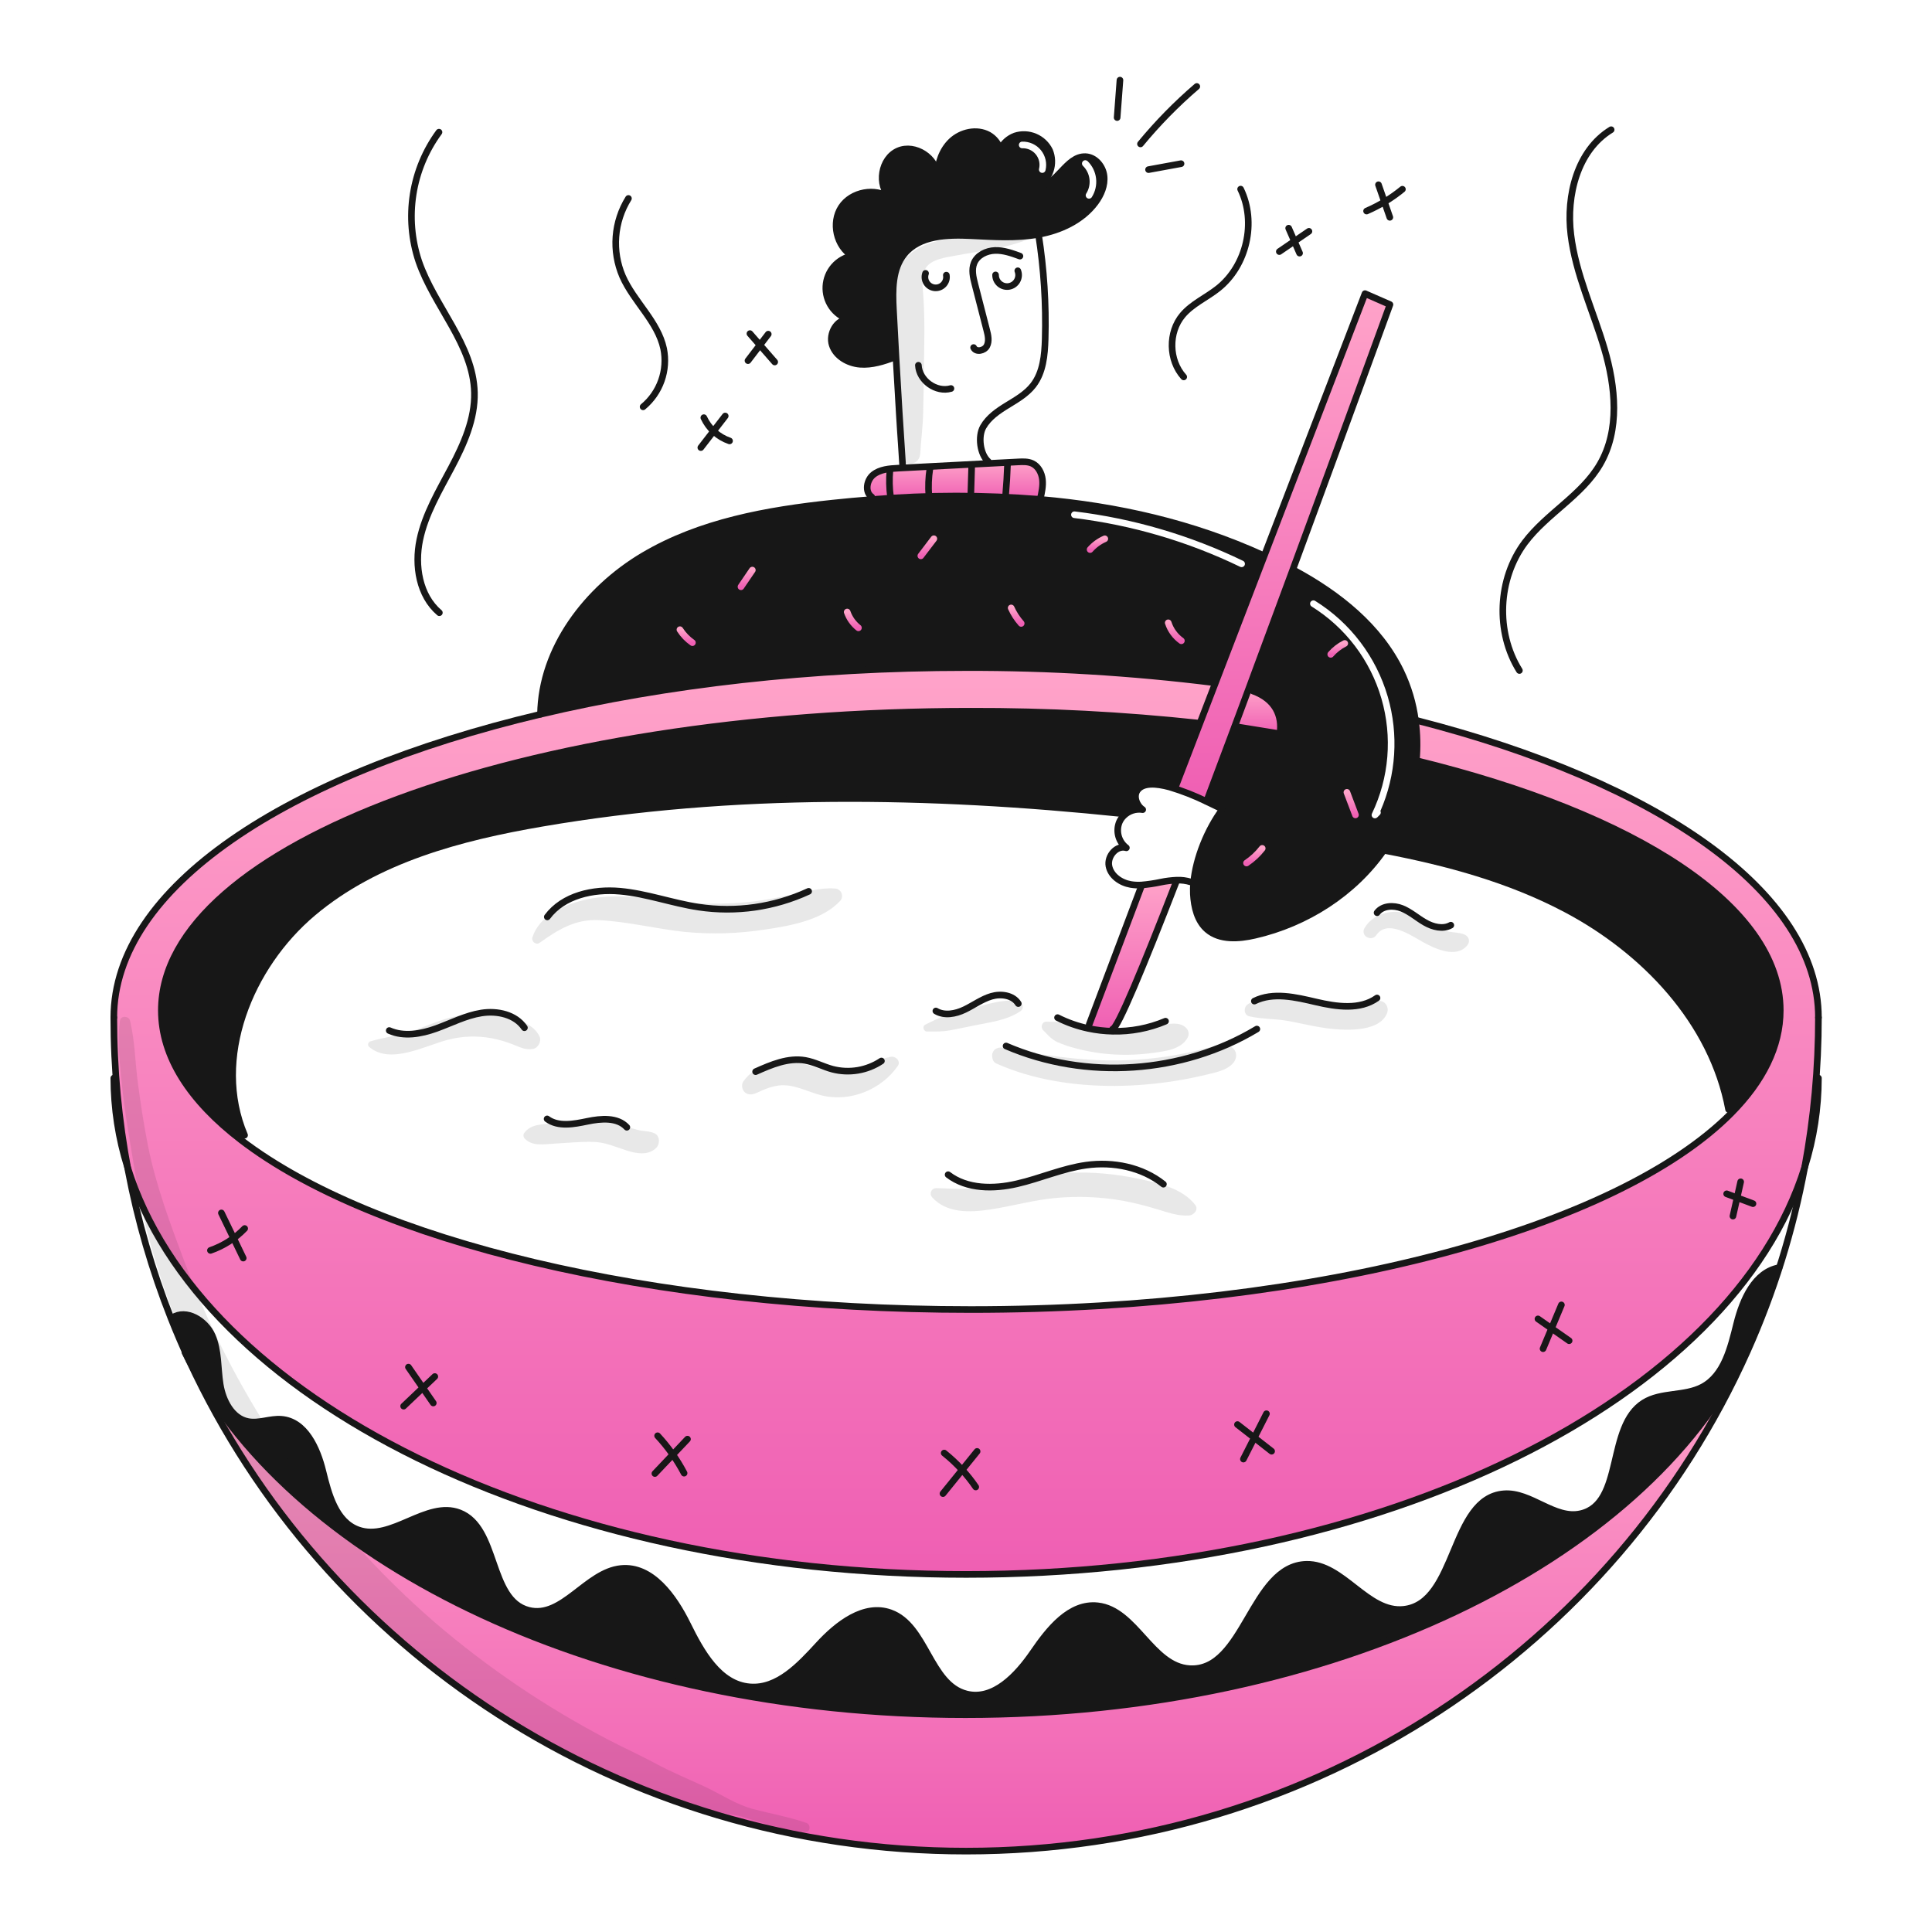 <svg width="960" height="960" viewBox="0 0 960 960" fill="none" xmlns="http://www.w3.org/2000/svg">
<g clip-path="url(#clip0_172_256)">
<path fill-rule="evenodd" clip-rule="evenodd" d="M465.721 88.28C465.741 88.017 465.745 87.754 465.732 87.491C465.897 81.085 468.091 74.57 472.741 70.172C477.6 65.572 485.377 63.854 491.241 67.072C493.976 68.641 496.026 71.176 496.988 74.179C495.328 77.245 494.895 80.827 495.775 84.2C496.764 82.748 497.39 81.079 497.602 79.335C497.814 77.591 497.605 75.822 496.992 74.175C498.53 71.138 501.141 68.781 504.319 67.561C507.587 66.49 511.132 66.635 514.3 67.972C517.469 69.308 520.048 71.745 521.561 74.833C522.872 78.01 522.992 81.552 521.9 84.811C520.808 88.069 518.577 90.824 515.617 92.569C520.379 92.569 523.892 88.862 527.393 85.166C530.963 81.397 534.523 77.639 539.385 77.839C544.167 78.039 547.985 82.566 548.576 87.315C549.167 92.064 547.118 96.803 544.266 100.642C537.666 109.504 526.903 114.495 516.022 116.458L515.858 116.491C505.657 118.303 495.208 117.764 484.832 117.229C484.096 117.191 483.36 117.153 482.624 117.116C470.69 116.524 456.936 116.952 449.368 126.198C443.302 133.613 443.456 144.153 443.938 153.718C444.344 161.626 444.768 169.538 445.211 177.453L444.673 177.486C439.112 179.559 433.273 181.468 427.354 180.996C421.435 180.524 415.377 177.102 413.512 171.464C411.647 165.826 415.805 158.533 421.738 158.664C418.286 157.575 415.295 155.369 413.236 152.392C411.177 149.416 410.167 145.838 410.365 142.224C410.564 138.61 411.96 135.165 414.333 132.432C416.706 129.699 419.921 127.834 423.471 127.13C415.585 122.337 412.964 110.63 418.042 102.93C423.12 95.23 434.911 93.037 442.425 98.4C435.515 92.017 437.697 78.668 446.325 74.939C454.683 71.339 465.531 78.504 465.725 87.487C465.721 87.754 465.721 88.016 465.721 88.279V88.28ZM538.107 80.106C538.743 79.457 539.785 79.447 540.434 80.083C542.769 82.374 544.249 85.394 544.63 88.643C545.011 91.891 544.269 95.173 542.527 97.941C542.043 98.71 541.027 98.942 540.258 98.458C539.489 97.974 539.257 96.958 539.741 96.189C541.083 94.056 541.655 91.528 541.362 89.026C541.068 86.524 539.928 84.197 538.129 82.433C537.48 81.796 537.47 80.754 538.107 80.106ZM513.045 71.405C511.421 70.669 509.648 70.319 507.866 70.383C506.958 70.416 506.248 71.179 506.28 72.087C506.313 72.995 507.076 73.705 507.984 73.672C509.258 73.626 510.525 73.876 511.687 74.403C512.848 74.929 513.872 75.717 514.677 76.705C515.483 77.693 516.049 78.855 516.331 80.098C516.612 81.341 516.602 82.633 516.301 83.872C516.086 84.755 516.628 85.645 517.511 85.86C518.394 86.075 519.284 85.533 519.499 84.65C519.92 82.917 519.934 81.11 519.54 79.371C519.146 77.632 518.355 76.007 517.228 74.625C516.101 73.243 514.669 72.141 513.045 71.405Z" fill="#171717"></path>
<path fill-rule="evenodd" clip-rule="evenodd" d="M691.659 416.122C698.449 404.432 702.583 391.39 703.768 377.922C704.368 371.297 704.22 364.626 703.329 358.034C702.208 349.529 699.746 341.255 696.035 333.52C685.308 311.353 665.203 295.394 643.376 283.548L642.345 283.164C635.193 302.545 627.746 322.694 620.364 342.536L622.525 343.336C633.724 347.372 637.299 355.631 635.983 364.581C634.535 374.519 627.055 385.3 617.293 392.112C613.513 394.878 610.203 398.233 607.487 402.049C599.842 412.348 594.194 426.618 593.119 438.398C592.922 440.329 592.87 442.272 592.965 444.211C593.305 450.725 594.951 457.692 599.919 461.925C606.16 467.256 615.472 466.576 623.479 464.744C649.079 458.898 672.76 443.808 687.699 422.308C689.099 420.3 690.419 418.238 691.659 416.122ZM653.494 298.576C652.722 298.095 651.707 298.332 651.227 299.103C650.747 299.875 650.983 300.889 651.754 301.37C668.545 311.821 680.887 328.103 686.415 347.093C691.943 366.082 690.267 386.444 681.709 404.275C681.362 404.997 681.586 405.864 682.239 406.328C682.891 406.792 683.784 406.718 684.352 406.154L685.622 404.892C686.144 404.373 686.245 403.592 685.925 402.971C693.736 385.078 695.049 364.979 689.575 346.173C683.821 326.405 670.973 309.456 653.494 298.576Z" fill="#171717"></path>
<path fill-rule="evenodd" clip-rule="evenodd" d="M603.878 339.478L628.217 276.146L627.745 275.973C592.712 259.957 555.199 251.457 516.899 248.157C489.055 245.905 461.074 245.923 433.232 248.212C426.706 248.713 420.202 249.309 413.72 250C381.144 253.455 347.953 259.367 319.765 276.05C291.577 292.733 269.048 322.161 268.565 354.912V354.923C330.797 340.169 403.023 331.723 480.065 331.723C521.216 331.612 562.331 334.11 603.165 339.203L603.878 339.478ZM534.08 254.131C533.178 254.022 532.358 254.664 532.248 255.566C532.139 256.468 532.781 257.289 533.683 257.398C562.348 260.881 590.24 269.074 616.234 281.646C617.052 282.042 618.036 281.699 618.432 280.881C618.828 280.063 618.485 279.079 617.667 278.683C591.347 265.953 563.104 257.658 534.08 254.131Z" fill="#171717"></path>
<path d="M622.525 343.339C633.725 347.375 637.299 355.639 635.983 364.584L634.908 364.431C628.591 363.378 619.958 362.051 613.641 360.998L613.509 360.943C615.775 354.855 618.06 348.722 620.364 342.543L622.525 343.339Z" fill="url(#paint0_linear_172_256)"></path>
<path d="M903.567 505.6C903.577 530.548 901.297 555.445 896.756 579.977C860.933 695.061 688 782.325 480.068 782.325C272.136 782.325 99.192 695.061 63.369 579.981C58.827 555.448 56.547 530.55 56.558 505.6C56.558 441.194 141.837 384.97 268.565 354.917C330.8 340.165 403.026 331.717 480.065 331.717C521.215 331.606 562.331 334.104 603.165 339.197L603.878 339.472L596.189 359.478L595.805 359.324C558.133 355.284 520.269 353.307 482.382 353.4C260.251 353.4 80.173 419.955 80.173 502.054C80.173 525.142 94.421 547.013 119.834 566.504C184.789 616.322 322.727 650.704 482.382 650.704C655.935 650.704 803.81 610.077 860.198 553.162C875.982 537.225 884.598 520.016 884.598 502.05C884.598 450.18 812.722 404.519 703.763 377.921C704.363 371.297 704.215 364.626 703.324 358.035L703.872 357.958C823.783 388.66 903.567 443.3 903.567 505.6Z" fill="url(#paint1_linear_172_256)"></path>
<path d="M867.9 671.292C816.84 775.941 662.362 852.007 479.717 852.007C299.979 852.007 147.517 778.343 94.059 676.261C90.834 669.285 87.801 662.206 84.959 655.026L85.65 654.752C92.56 650.277 102.136 656.079 105.437 663.625C108.738 671.171 108.113 679.76 109.408 687.876C110.703 695.992 115.232 704.844 123.315 706.376C128.756 707.396 134.295 704.786 139.815 705.235C151.606 706.19 157.649 719.626 160.457 731.121C163.265 742.616 166.874 756.172 178.007 760.176C194.459 766.076 212.02 745.39 228.318 751.686C247.59 759.145 242.676 795.086 262.704 800.155C279.464 804.4 291.365 781.136 308.563 779.392C323.842 777.857 334.832 793.355 341.633 807.131C348.434 820.907 357.339 837.009 372.651 838.205C386.46 839.291 397.396 827.467 406.763 817.266C416.13 807.065 429.456 796.689 442.487 801.384C460.287 807.8 461.879 837.075 480.229 841.715C493.698 845.115 505.489 832.534 513.342 821.072C521.195 809.61 531.593 796.415 545.403 797.918C564.246 799.969 572.209 828.048 591.141 829.145C618.496 830.735 621.687 778.01 649.086 777.297C667.327 776.837 679.414 801.658 697.545 799.673C724.22 796.755 720.512 744.414 747.253 742.264C760.602 741.19 772.437 755.141 785.489 752.136C807.089 747.145 798.059 708.822 816.825 697.02C825.403 691.62 837.04 693.938 845.979 689.167C856.849 683.367 859.997 669.632 862.979 657.688C865.961 645.744 871.907 632.109 884.017 629.905L884.148 629.949C879.617 644.069 874.312 657.928 868.255 671.464L867.9 671.292Z" fill="#171717"></path>
<path d="M867.9 671.292L868.251 671.468C802.858 817.668 653.651 919.813 480.07 919.813C308.382 919.813 160.551 819.892 94.061 676.261C147.521 778.343 299.981 852.007 479.719 852.007C662.362 852.007 816.84 775.941 867.9 671.292Z" fill="url(#paint2_linear_172_256)"></path>
<path d="M884.6 502.051C884.6 520.017 875.979 537.226 860.2 553.163L858.917 551.255C850.811 507.743 817.128 472.348 777.992 451.695C750.012 436.931 719.334 428.595 688.14 422.618L687.701 422.311C689.105 420.303 690.425 418.241 691.661 416.125C698.452 404.434 702.586 391.392 703.77 377.925C812.727 404.52 884.6 450.181 884.6 502.051Z" fill="#171717"></path>
<path d="M678.266 145.908L690.66 151.327C690.66 151.327 668.515 212.227 642.345 283.166C635.193 302.547 627.745 322.696 620.364 342.538C618.072 348.713 615.787 354.846 613.509 360.938C608.749 373.705 604.065 386.22 599.557 398.175L599.524 398.241C593.65 395.373 587.554 392.985 581.295 391.101L584.202 390.684L596.19 359.479L603.879 339.473L628.218 276.141L678.266 145.908Z" fill="url(#paint3_linear_172_256)"></path>
<path d="M634.907 364.431L635.982 364.584C634.534 374.522 627.054 385.303 617.292 392.115C613.513 394.881 610.202 398.236 607.486 402.052L607.3 401.921C606.379 401.613 603.45 400.111 599.523 398.246L599.556 398.18C604.064 386.225 608.748 373.71 613.508 360.943L613.64 360.998C619.957 362.051 628.59 363.378 634.907 364.431Z" fill="#171717"></path>
<path d="M596.19 359.484L584.2 390.689L581.293 391.106C574.262 389.186 567.857 388.857 565.148 392.696C563.048 395.658 564.764 400.319 567.802 402.304C566.096 402.028 564.349 402.162 562.705 402.694C561.061 403.226 559.567 404.142 558.347 405.365L557.766 404.301C461.573 394.308 364.566 392.762 269.485 409.05C228.792 416.015 187.101 426.983 155.513 453.57C123.925 480.157 105.387 526.082 121.522 564.077L119.832 566.501C94.419 547.01 80.171 525.139 80.171 502.051C80.171 419.951 260.249 353.397 482.38 353.397C520.268 353.307 558.132 355.287 595.804 359.33L596.19 359.484Z" fill="#171717"></path>
<path d="M584.684 437.348V437.568C567.968 480.673 555.311 511.121 552.843 511.341L552.832 512.416C548.786 512.33 544.758 511.864 540.8 511.023L541.228 509.023L567.212 440.175L567.179 439.747C570.42 439.478 573.64 439.002 576.82 438.321C579.411 437.789 582.041 437.464 584.684 437.348Z" fill="url(#paint4_linear_172_256)"></path>
<path d="M517.975 238.207C518.348 241.432 517.635 244.678 516.922 247.848L516.9 248.155C489.056 245.903 461.074 245.921 433.233 248.21L433.133 246.894C429.601 244.481 430.588 238.547 433.944 235.871C437.3 233.195 441.874 232.854 446.152 232.635L448.587 232.503C462.758 231.77 476.933 231.031 491.111 230.288C496.058 230.035 501.001 229.779 505.94 229.52C508.321 229.399 510.821 229.301 512.982 230.32C515.913 231.714 517.6 234.982 517.975 238.207Z" fill="url(#paint5_linear_172_256)"></path>
<path d="M483.786 172.693C484.949 175.161 489.073 174.36 490.345 171.947C491.617 169.534 490.971 166.605 490.28 163.962C488.338 156.394 486.389 148.822 484.433 141.247C483.533 137.781 482.657 134.008 484.017 130.695C485.651 126.747 490.137 124.595 494.404 124.454C498.671 124.313 502.795 125.803 506.798 127.262" stroke="#171717" stroke-width="3.291" stroke-linecap="round" stroke-linejoin="round"></path>
<path d="M494.689 136.607C494.68 137.453 494.858 138.291 495.211 139.06C495.565 139.829 496.084 140.511 496.732 141.055C497.38 141.599 498.141 141.993 498.96 142.208C499.778 142.424 500.634 142.455 501.466 142.299C502.299 142.144 503.086 141.806 503.772 141.31C504.457 140.814 505.025 140.172 505.433 139.431C505.841 138.689 506.08 137.866 506.132 137.022C506.184 136.177 506.048 135.331 505.734 134.545" stroke="#171717" stroke-width="3.291" stroke-linecap="round" stroke-linejoin="round"></path>
<path d="M459.907 135.828C459.625 136.602 459.525 137.43 459.615 138.249C459.705 139.068 459.982 139.855 460.424 140.55C460.867 141.244 461.464 141.827 462.169 142.254C462.873 142.681 463.667 142.94 464.488 143.01C465.308 143.081 466.134 142.962 466.902 142.662C467.669 142.362 468.357 141.889 468.912 141.281C469.467 140.672 469.874 139.944 470.103 139.152C470.331 138.361 470.374 137.527 470.228 136.717" stroke="#171717" stroke-width="3.291" stroke-linecap="round" stroke-linejoin="round"></path>
<path d="M456.344 181.5C456.716 189.112 465.206 195.177 472.522 193.049" stroke="#171717" stroke-width="3.291" stroke-linecap="round" stroke-linejoin="round"></path>
<path d="M465.721 88.379V88.279C465.741 88.016 465.745 87.753 465.732 87.49C465.532 78.507 454.687 71.344 446.332 74.942C437.7 78.671 435.518 92.02 442.432 98.403C434.918 93.04 423.127 95.222 418.049 102.933C412.971 110.644 415.592 122.333 423.478 127.133C419.928 127.837 416.712 129.702 414.34 132.435C411.967 135.168 410.571 138.613 410.372 142.227C410.174 145.841 411.184 149.418 413.243 152.395C415.302 155.372 418.293 157.578 421.745 158.667C415.812 158.536 411.655 165.83 413.519 171.467C415.383 177.104 421.449 180.527 427.361 180.999C433.273 181.471 439.119 179.562 444.68 177.489" stroke="#171717" stroke-width="3.291" stroke-linecap="round" stroke-linejoin="round"></path>
<path d="M496.992 74.175C496.03 71.172 493.98 68.637 491.245 67.068C485.377 63.854 477.6 65.576 472.745 70.168C468.095 74.568 465.901 81.081 465.736 87.487C465.725 87.75 465.725 88.013 465.725 88.276" stroke="#171717" stroke-width="3.291" stroke-linecap="round" stroke-linejoin="round"></path>
<path d="M496.992 74.175C495.33 77.241 494.895 80.825 495.775 84.2C496.764 82.747 497.39 81.079 497.602 79.335C497.814 77.591 497.605 75.822 496.992 74.175V74.175Z" stroke="#171717" stroke-width="3.291" stroke-linecap="round" stroke-linejoin="round"></path>
<path d="M515.617 92.569C518.577 90.823 520.808 88.069 521.9 84.81C522.992 81.552 522.872 78.009 521.561 74.833C520.048 71.745 517.469 69.308 514.3 67.972C511.132 66.635 507.587 66.489 504.319 67.561C501.141 68.781 498.53 71.138 496.992 74.175" stroke="#171717" stroke-width="3.291" stroke-linecap="round" stroke-linejoin="round"></path>
<path d="M448.556 231.834C447.339 213.715 446.224 195.588 445.211 177.453C444.761 169.545 444.336 161.633 443.938 153.718C443.456 144.153 443.302 133.618 449.368 126.198C456.936 116.952 470.69 116.524 482.624 117.116C493.724 117.676 504.932 118.432 515.857 116.491L516.021 116.458C526.902 114.495 537.663 109.504 544.266 100.642C547.118 96.803 549.158 92.065 548.576 87.315C547.994 82.565 544.167 78.036 539.385 77.839C529.755 77.444 525.236 92.569 515.617 92.569H515.606" stroke="#171717" stroke-width="3.291" stroke-linecap="round" stroke-linejoin="round"></path>
<path d="M491.058 229.312C486.958 225.736 485.858 216.852 488.547 212.112C491.236 207.372 495.928 204.193 500.568 201.352C505.208 198.511 510.068 195.714 513.401 191.415C518.337 185.042 519.115 176.454 519.346 168.392C519.84 151.037 518.731 133.674 516.033 116.523" stroke="#171717" stroke-width="3.291" stroke-linecap="round" stroke-linejoin="round"></path>
<path d="M433.135 246.894C429.603 244.481 430.59 238.547 433.946 235.871C437.302 233.195 441.876 232.854 446.154 232.635L448.589 232.503C462.76 231.77 476.935 231.031 491.113 230.288C496.06 230.035 501.003 229.779 505.942 229.52C508.323 229.399 510.823 229.301 512.984 230.32C515.913 231.713 517.602 234.981 517.975 238.206C518.348 241.431 517.635 244.677 516.922 247.847" stroke="#171717" stroke-width="3.291" stroke-linecap="round" stroke-linejoin="round"></path>
<path d="M703.625 377.889L703.768 377.922C812.727 404.52 884.6 450.181 884.6 502.051C884.6 520.017 875.979 537.226 860.2 553.163C803.812 610.078 655.937 650.705 482.384 650.705C322.729 650.705 184.791 616.319 119.836 566.505C94.423 547.014 80.175 525.143 80.175 502.055C80.175 419.955 260.253 353.401 482.384 353.401C520.272 353.311 558.136 355.291 595.808 359.334" stroke="#171717" stroke-width="3.291" stroke-linecap="round" stroke-linejoin="round"></path>
<path d="M903.567 505.6C903.578 530.549 901.298 555.445 896.756 579.977C890.9 611.492 881.331 642.201 868.249 671.464C802.856 817.664 653.649 919.809 480.068 919.809C308.38 919.809 160.549 819.888 94.059 676.257C90.834 669.281 87.801 662.203 84.959 655.022C66.147 607.453 56.51 556.753 56.558 505.6" stroke="#171717" stroke-width="3.291" stroke-linecap="round" stroke-linejoin="round"></path>
<path d="M703.877 357.959C823.783 388.659 903.567 443.304 903.567 505.604" stroke="#171717" stroke-width="3.291" stroke-linecap="round" stroke-linejoin="round"></path>
<path d="M56.558 505.6C56.558 441.194 141.837 384.97 268.565 354.917C330.8 340.165 403.026 331.717 480.065 331.717C521.215 331.606 562.331 334.104 603.165 339.197" stroke="#171717" stroke-width="3.291" stroke-linecap="round" stroke-linejoin="round"></path>
<path d="M688.138 422.618C719.332 428.596 750.01 436.931 777.99 451.695C817.126 472.348 850.809 507.743 858.915 551.255" stroke="#171717" stroke-width="3.291" stroke-linecap="round" stroke-linejoin="round"></path>
<path d="M121.524 564.077C105.389 526.077 123.937 480.158 155.515 453.57C187.093 426.982 228.794 416.015 269.487 409.05C364.571 392.762 461.575 394.308 557.768 404.301" stroke="#171717" stroke-width="3.291" stroke-linecap="round" stroke-linejoin="round"></path>
<path d="M903.567 535.7C903.552 550.719 901.255 565.649 896.756 579.979C860.933 695.061 688 782.325 480.068 782.325C272.136 782.325 99.192 695.061 63.369 579.981C58.869 565.651 56.572 550.72 56.558 535.7" stroke="#171717" stroke-width="3.291" stroke-linecap="round" stroke-linejoin="round"></path>
<path d="M867.952 671.172C867.929 671.21 867.911 671.25 867.897 671.292C816.839 775.941 662.361 852.007 479.716 852.007C299.978 852.007 147.516 778.343 94.058 676.261C93.312 674.846 92.6 673.431 91.897 672.016" stroke="#171717" stroke-width="3.291" stroke-linecap="round" stroke-linejoin="round"></path>
<path d="M85.645 654.752C92.555 650.277 102.132 656.079 105.433 663.625C108.734 671.171 108.109 679.76 109.404 687.876C110.699 695.992 115.228 704.844 123.311 706.376C128.752 707.396 134.291 704.786 139.811 705.235C151.602 706.19 157.645 719.626 160.453 731.121C163.261 742.616 166.87 756.172 178.003 760.176C194.455 766.076 212.016 745.39 228.314 751.686C247.586 759.145 242.672 795.086 262.7 800.155C279.46 804.4 291.361 781.136 308.559 779.392C323.838 777.857 334.828 793.355 341.629 807.131C348.43 820.907 357.335 837.009 372.647 838.205C386.456 839.291 397.392 827.467 406.759 817.266C416.126 807.065 429.452 796.689 442.483 801.384C460.283 807.8 461.875 837.075 480.225 841.715C493.694 845.115 505.485 832.534 513.338 821.072C521.191 809.61 531.588 796.415 545.398 797.918C564.241 799.969 572.205 828.048 591.137 829.145C618.492 830.735 621.682 778.01 649.081 777.297C667.322 776.837 679.41 801.658 697.541 799.673C724.216 796.755 720.508 744.414 747.249 742.264C760.598 741.19 772.432 755.141 785.484 752.136C807.084 747.145 798.054 708.822 816.82 697.02C825.398 691.62 837.035 693.938 845.974 689.167C856.844 683.367 859.992 669.632 862.974 657.688C865.956 645.744 871.903 632.109 884.013 629.905" stroke="#171717" stroke-width="3.291" stroke-linecap="round" stroke-linejoin="round"></path>
<path d="M120.855 625.137C119.264 621.847 117.673 618.553 116.083 615.255C114.054 611.065 112.029 606.878 110.007 602.696" stroke="#171717" stroke-width="3.291" stroke-linecap="round" stroke-linejoin="round"></path>
<path d="M104.566 621.32C111.013 619.081 116.841 615.354 121.577 610.44" stroke="#171717" stroke-width="3.291" stroke-linecap="round" stroke-linejoin="round"></path>
<path d="M215.292 697.145C213.559 694.645 211.837 692.145 210.104 689.645C207.724 686.201 205.34 682.757 202.953 679.313" stroke="#171717" stroke-width="3.291" stroke-linecap="round" stroke-linejoin="round"></path>
<path d="M200.562 698.713C203.742 695.697 206.922 692.673 210.104 689.642C212.089 687.767 214.064 685.88 216.049 683.994" stroke="#171717" stroke-width="3.291" stroke-linecap="round" stroke-linejoin="round"></path>
<path d="M339.925 732C336.378 725.252 331.952 719.004 326.763 713.42" stroke="#171717" stroke-width="3.291" stroke-linecap="round" stroke-linejoin="round"></path>
<path d="M325.414 732.189C328.387 729.063 331.356 725.929 334.321 722.789C336.745 720.221 339.173 717.658 341.604 715.1" stroke="#171717" stroke-width="3.291" stroke-linecap="round" stroke-linejoin="round"></path>
<path d="M484.839 738.879C482.799 735.886 480.545 733.045 478.094 730.379C475.346 727.356 472.36 724.557 469.166 722.01" stroke="#171717" stroke-width="3.291" stroke-linecap="round" stroke-linejoin="round"></path>
<path d="M468.562 742.159C471.742 738.231 474.92 734.305 478.094 730.379C480.573 727.319 483.048 724.258 485.519 721.198" stroke="#171717" stroke-width="3.291" stroke-linecap="round" stroke-linejoin="round"></path>
<path d="M631.859 721.1C628.985 718.862 626.115 716.62 623.249 714.376L614.891 707.861" stroke="#171717" stroke-width="3.291" stroke-linecap="round" stroke-linejoin="round"></path>
<path d="M617.842 725.015C619.642 721.472 621.444 717.925 623.249 714.376C625.267 710.405 627.282 706.438 629.293 702.476" stroke="#171717" stroke-width="3.291" stroke-linecap="round" stroke-linejoin="round"></path>
<path d="M779.691 666.192C776.784 664.163 773.873 662.127 770.96 660.083C768.711 658.503 766.452 656.935 764.203 655.355" stroke="#171717" stroke-width="3.291" stroke-linecap="round" stroke-linejoin="round"></path>
<path d="M766.736 670.152C768.14 666.795 769.548 663.438 770.959 660.083C772.582 656.189 774.213 652.295 775.851 648.401" stroke="#171717" stroke-width="3.291" stroke-linecap="round" stroke-linejoin="round"></path>
<path d="M871.046 598.089C868.414 597.101 865.78 596.118 863.146 595.139C861.412 594.491 859.687 593.844 857.969 593.198" stroke="#171717" stroke-width="3.291" stroke-linecap="round" stroke-linejoin="round"></path>
<path d="M861.087 604.276C861.767 601.226 862.458 598.188 863.149 595.139C863.73 592.507 864.333 589.863 864.926 587.231" stroke="#171717" stroke-width="3.291" stroke-linecap="round" stroke-linejoin="round"></path>
<path d="M643.376 283.55C665.203 295.396 685.308 311.355 696.035 333.522C699.746 341.256 702.208 349.53 703.329 358.036C704.22 364.627 704.368 371.298 703.768 377.922C702.583 391.389 698.449 404.431 691.659 416.122C690.419 418.238 689.099 420.3 687.699 422.308C672.76 443.808 649.079 458.898 623.479 464.744C615.472 466.576 606.16 467.256 599.919 461.925C594.951 457.692 593.305 450.725 592.965 444.211C592.87 442.272 592.922 440.329 593.119 438.398C594.194 426.618 599.842 412.348 607.487 402.049C610.203 398.233 613.513 394.878 617.293 392.112C627.055 385.3 634.535 374.519 635.983 364.581C637.299 355.631 633.724 347.372 622.525 343.336" stroke="#171717" stroke-width="3.291" stroke-linecap="round" stroke-linejoin="round"></path>
<path d="M268.564 354.91C269.047 322.159 291.576 292.731 319.764 276.048C347.952 259.365 381.143 253.453 413.719 249.998C420.201 249.307 426.705 248.711 433.231 248.21C461.073 245.921 489.054 245.903 516.898 248.155C555.198 251.455 592.711 259.955 627.744 275.971" stroke="#171717" stroke-width="3.291" stroke-linecap="round" stroke-linejoin="round"></path>
<path d="M591.737 438.27C589.458 437.553 587.071 437.241 584.684 437.348C582.041 437.465 579.411 437.792 576.82 438.324C573.64 439.005 570.42 439.481 567.179 439.75C565.401 439.866 563.616 439.777 561.859 439.487C556.901 438.643 551.988 435.275 551.022 430.34C550.056 425.405 554.883 419.788 559.687 421.269C557.788 419.826 556.416 417.799 555.78 415.501C555.144 413.202 555.28 410.759 556.167 408.545C556.683 407.354 557.424 406.275 558.349 405.365C559.569 404.142 561.062 403.226 562.705 402.693C564.348 402.16 566.094 402.025 567.8 402.3C564.762 400.315 563.051 395.654 565.146 392.692C567.855 388.853 574.26 389.182 581.291 391.102C587.55 392.986 593.646 395.374 599.52 398.242C603.447 400.107 606.376 401.609 607.297 401.917" stroke="#171717" stroke-width="3.291" stroke-linecap="round" stroke-linejoin="round"></path>
<path d="M567.211 440.178L541.228 509.026" stroke="#171717" stroke-width="3.291" stroke-linecap="round" stroke-linejoin="round"></path>
<path d="M599.557 398.18C604.065 386.225 608.749 373.71 613.509 360.943C615.776 354.855 618.061 348.722 620.364 342.543C627.746 322.701 635.193 302.552 642.345 283.171C668.515 212.228 690.66 151.332 690.66 151.332L678.266 145.913L628.218 276.146L603.879 339.478L596.19 359.484L584.2 390.689" stroke="#171717" stroke-width="3.291" stroke-linecap="round" stroke-linejoin="round"></path>
<path d="M552.843 511.341C555.311 511.121 567.968 480.673 584.684 437.568" stroke="#171717" stroke-width="3.291" stroke-linecap="round" stroke-linejoin="round"></path>
<path d="M525.487 505.648C530.335 508.1 535.483 509.907 540.799 511.023C544.757 511.864 548.786 512.331 552.831 512.416C561.857 512.641 570.828 510.94 579.144 507.425" stroke="#171717" stroke-width="3.291" stroke-linecap="round" stroke-linejoin="round"></path>
<path d="M499.91 519.754C539.61 536.854 587.481 533.618 624.521 511.33" stroke="#171717" stroke-width="3.291" stroke-linecap="round" stroke-linejoin="round"></path>
<path d="M623.282 497.444C632.649 492.815 643.771 495.502 653.949 497.883C664.127 500.264 675.722 501.952 684.233 495.897" stroke="#171717" stroke-width="3.291" stroke-linecap="round" stroke-linejoin="round"></path>
<path d="M684.266 453.527C686.975 449.927 692.437 449.71 696.605 451.377C700.773 453.044 704.195 456.159 708.089 458.386C711.983 460.613 716.974 461.917 720.9 459.724" stroke="#171717" stroke-width="3.291" stroke-linecap="round" stroke-linejoin="round"></path>
<path d="M505.985 498.672C503.353 494.472 497.375 493.649 492.615 495.053C487.855 496.457 483.774 499.528 479.299 501.667C474.824 503.806 469.285 504.902 465.029 502.347" stroke="#171717" stroke-width="3.291" stroke-linecap="round" stroke-linejoin="round"></path>
<path d="M578.092 588.415C567.519 579.937 553.128 577.096 539.714 578.961C527.945 580.595 516.9 585.553 505.314 588.229C493.728 590.905 480.559 590.929 471.114 583.699" stroke="#171717" stroke-width="3.291" stroke-linecap="round" stroke-linejoin="round"></path>
<path d="M311.473 560.128C306.767 555.072 298.673 555.763 291.905 557.167C285.137 558.571 277.405 560.095 271.855 555.982" stroke="#171717" stroke-width="3.291" stroke-linecap="round" stroke-linejoin="round"></path>
<path d="M271.955 455.6C279.907 444.895 294.736 441.648 308.008 442.832C321.28 444.016 333.992 448.755 347.176 450.741C365.762 453.519 384.755 450.792 401.809 442.898" stroke="#171717" stroke-width="3.291" stroke-linecap="round" stroke-linejoin="round"></path>
<path d="M260.58 510.672C256.138 504.072 247.067 502.105 239.203 503.356C231.339 504.607 224.165 508.401 216.674 511.089C209.183 513.777 200.674 515.3 193.41 512.065" stroke="#171717" stroke-width="3.291" stroke-linecap="round" stroke-linejoin="round"></path>
<path d="M375.463 532.5C383.283 529.012 391.685 525.425 400.12 526.906C404.781 527.729 409.037 530.043 413.6 531.271C417.72 532.349 422.021 532.544 426.221 531.843C430.421 531.142 434.426 529.56 437.972 527.202" stroke="#171717" stroke-width="3.291" stroke-linecap="round" stroke-linejoin="round"></path>
<path d="M613.641 361C619.958 362.053 628.591 363.38 634.908 364.433" stroke="#171717" stroke-width="3.291" stroke-linecap="round" stroke-linejoin="round"></path>
<path d="M218.315 304.447C208.326 295.936 205.908 281.077 208.597 268.232C211.286 255.387 218.186 243.9 224.325 232.302C230.464 220.704 236.055 208.208 235.743 195.089C235.176 171.268 215.843 152.389 208.082 129.863C204.501 119.14 203.545 107.715 205.294 96.546C207.043 85.377 211.445 74.791 218.132 65.676" stroke="#171717" stroke-width="3.291" stroke-linecap="round" stroke-linejoin="round"></path>
<path d="M319.554 202.141C323.7 198.696 326.838 194.194 328.636 189.112C330.434 184.03 330.825 178.557 329.768 173.271C326.868 159.706 314.949 149.98 309.347 137.29C306.678 131.085 305.55 124.327 306.058 117.592C306.567 110.857 308.697 104.345 312.267 98.611" stroke="#171717" stroke-width="3.291" stroke-linecap="round" stroke-linejoin="round"></path>
<path d="M588.184 187.292C580.675 179.019 580.42 165.133 587.62 156.592C592.37 150.956 599.448 147.908 605.225 143.331C619.517 132.007 624.441 110.367 616.456 93.973" stroke="#171717" stroke-width="3.291" stroke-linecap="round" stroke-linejoin="round"></path>
<path d="M754.982 333.167C743.048 314.041 744.182 287.624 757.7 269.586C768.523 255.15 785.963 246.278 795.041 230.686C804.955 213.656 802.782 192.168 797.207 173.267C791.632 154.366 782.955 136.215 780.553 116.657C778.151 97.099 783.766 74.743 800.57 64.451" stroke="#171717" stroke-width="3.291" stroke-linecap="round" stroke-linejoin="round"></path>
<path d="M362.505 219.079C359.707 218.119 357.132 216.601 354.936 214.617C352.741 212.634 350.971 210.225 349.732 207.538" stroke="#171717" stroke-width="3.291" stroke-linecap="round" stroke-linejoin="round"></path>
<path d="M348.238 222.4L360.358 206.709" stroke="#171717" stroke-width="3.291" stroke-linecap="round" stroke-linejoin="round"></path>
<path d="M384.948 179.869L372.634 165.769" stroke="#171717" stroke-width="3.291" stroke-linecap="round" stroke-linejoin="round"></path>
<path d="M371.67 179.2L381.735 166.038" stroke="#171717" stroke-width="3.291" stroke-linecap="round" stroke-linejoin="round"></path>
<path d="M570.707 84.285L586.851 81.33" stroke="#171717" stroke-width="3.291" stroke-linecap="round" stroke-linejoin="round"></path>
<path d="M566.7 71.511C575.191 61.21 584.554 51.66 594.684 42.967" stroke="#171717" stroke-width="3.291" stroke-linecap="round" stroke-linejoin="round"></path>
<path d="M555.1 58.411L556.5 39.818" stroke="#171717" stroke-width="3.291" stroke-linecap="round" stroke-linejoin="round"></path>
<path d="M645.75 125.774L640.33 113.386" stroke="#171717" stroke-width="3.291" stroke-linecap="round" stroke-linejoin="round"></path>
<path d="M635.689 125.008L650.399 114.945" stroke="#171717" stroke-width="3.291" stroke-linecap="round" stroke-linejoin="round"></path>
<path d="M690.6 107.985L684.96 91.8" stroke="#171717" stroke-width="3.291" stroke-linecap="round" stroke-linejoin="round"></path>
<path d="M679.042 104.87C685.454 102.105 691.448 98.456 696.849 94.03" stroke="#171717" stroke-width="3.291" stroke-linecap="round" stroke-linejoin="round"></path>
<path d="M499.673 246.319C500.132 241.073 500.454 235.817 500.639 230.552" stroke="#171717" stroke-width="3.291" stroke-linecap="round" stroke-linejoin="round"></path>
<path d="M482.399 245.781L482.821 231.842" stroke="#171717" stroke-width="3.291" stroke-linecap="round" stroke-linejoin="round"></path>
<path d="M461.535 246.293C461.191 241.805 461.367 237.293 462.057 232.846" stroke="#171717" stroke-width="3.291" stroke-linecap="round" stroke-linejoin="round"></path>
<path d="M442.508 247.054C441.894 242.599 441.791 238.089 442.201 233.611" stroke="#171717" stroke-width="3.291" stroke-linecap="round" stroke-linejoin="round"></path>
<path d="M344.057 319.33C341.586 317.611 339.479 315.421 337.857 312.885" stroke="url(#paint6_linear_172_256)" stroke-width="3.291" stroke-linecap="round" stroke-linejoin="round"></path>
<path d="M368.191 291.552L373.831 283.269" stroke="url(#paint7_linear_172_256)" stroke-width="3.291" stroke-linecap="round" stroke-linejoin="round"></path>
<path d="M426.553 311.96C423.981 309.927 422.041 307.203 420.962 304.107" stroke="url(#paint8_linear_172_256)" stroke-width="3.291" stroke-linecap="round" stroke-linejoin="round"></path>
<path d="M457.557 276.194L464.026 267.694" stroke="url(#paint9_linear_172_256)" stroke-width="3.291" stroke-linecap="round" stroke-linejoin="round"></path>
<path d="M507.424 309.779C505.383 307.48 503.703 304.883 502.442 302.079" stroke="url(#paint10_linear_172_256)" stroke-width="3.291" stroke-linecap="round" stroke-linejoin="round"></path>
<path d="M541.664 273.067C543.685 270.778 546.179 268.955 548.975 267.727" stroke="url(#paint11_linear_172_256)" stroke-width="3.291" stroke-linecap="round" stroke-linejoin="round"></path>
<path d="M587.021 318.4C583.94 316.201 581.648 313.069 580.486 309.466" stroke="url(#paint12_linear_172_256)" stroke-width="3.291" stroke-linecap="round" stroke-linejoin="round"></path>
<path d="M661.233 325.14C663.188 322.903 665.554 321.063 668.202 319.72" stroke="url(#paint13_linear_172_256)" stroke-width="3.291" stroke-linecap="round" stroke-linejoin="round"></path>
<path d="M673.525 404.923L669.27 393.7" stroke="url(#paint14_linear_172_256)" stroke-width="3.291" stroke-linecap="round" stroke-linejoin="round"></path>
<path d="M619.387 428.829C622.364 426.84 625.001 424.383 627.194 421.553" stroke="url(#paint15_linear_172_256)" stroke-width="3.291" stroke-linecap="round" stroke-linejoin="round"></path>
<g opacity="0.1">
<path d="M511.866 113.979C504.666 113.343 497.738 114.69 490.605 115.686C483.773 116.64 476.926 117.654 470.131 118.838C459.337 120.717 448.183 125.474 445.574 137.213C444.08 143.938 444.304 150.92 444.236 157.76C444.163 165.06 444.272 172.342 444.429 179.64C444.586 186.938 444.78 194.227 445.029 201.521C445.167 205.496 445.229 209.483 445.443 213.455C445.657 217.476 446.591 221.38 446.859 225.39C447.305 232.057 456.9 232.113 457.265 225.39C457.627 218.725 458.558 212.212 458.706 205.499C458.853 198.868 459.011 192.24 459.07 185.608C459.186 172.408 459.73 159.002 458.707 145.825C458.307 140.705 457.341 134.468 462.107 130.951C465.7 128.299 471.307 127.699 475.571 126.879C487.93 124.504 501.46 123.269 512.953 117.997C515.087 117.018 513.762 114.147 511.864 113.979H511.866Z" fill="#171717"></path>
</g>
<g opacity="0.1">
<path d="M59.624 507.119C58.267 516.249 59.277 525.407 60.114 534.57C60.962 543.842 62.222 553.07 63.748 562.26C66.883 581.135 69.771 600.707 75.039 619.108C85.471 655.843 100.849 690.989 120.75 723.581C159.679 787.075 216.304 840.029 282.566 874.158C291.823 878.926 301.249 883.32 310.844 887.342C320.181 891.264 330.007 894.022 339.644 897.142C349.725 900.41 360.474 900.195 370.481 903.266C380.158 906.237 389.956 909.417 400.068 910.3C402.785 910.537 402.986 906.595 400.678 905.788C392.065 902.776 383.019 901.217 374.196 898.881C365.635 896.615 358.427 891.624 350.469 887.899C342.218 884.037 333.933 880.699 325.906 876.345C318.386 872.266 310.532 868.766 302.943 864.803C271.696 848.594 242.43 828.824 215.727 805.889C160.461 757.844 118.005 696.814 92.178 628.289C84.915 608.968 77.519 589.405 73.495 569.106C71.445 558.764 69.851 548.357 68.484 537.906C67.144 527.665 67.014 517.161 64.6 507.12C64.039 504.784 60.012 504.542 59.628 507.12L59.624 507.119Z" fill="#171717"></path>
</g>
<g opacity="0.1">
<path d="M493.078 523.527L493.066 523.6C492.782 525.318 493.213 527.624 495.034 528.437C513.42 536.648 534.185 539.695 554.2 539.586C564.114 539.502 574.009 538.679 583.8 537.123C588.862 536.333 593.886 535.336 598.872 534.132C603.578 532.992 609.664 531.973 612.878 528.088C615.211 525.268 614.531 520.874 610.686 519.788C606.22 518.521 601.612 520.301 597.239 521.414C592.566 522.602 587.851 523.606 583.095 524.426C573.842 525.993 564.48 526.822 555.095 526.906C535.819 527.132 517.203 524.04 498.325 520.614C496.576 520.296 494.339 520.79 493.488 522.582C493.334 522.892 493.194 523.208 493.068 523.532L493.078 523.527Z" fill="#171717"></path>
</g>
<g opacity="0.1">
<path d="M518.271 511.821C520.507 514.114 522.316 516.321 525.258 517.74C528.257 519.067 531.367 520.127 534.553 520.909C540.778 522.586 547.162 523.608 553.6 523.96C560.075 524.323 566.571 524.055 572.995 523.16C578.895 522.36 586.726 521.47 589.995 515.837C591.569 513.121 589.94 510.443 587.362 509.364C582.483 507.322 576.33 510.058 571.414 511.059C565.553 512.232 559.578 512.729 553.604 512.54C547.872 512.372 542.171 511.641 536.583 510.357C533.825 509.729 531.146 508.765 528.392 508.157C525.554 507.534 522.867 507.816 519.992 507.657C517.82 507.533 516.861 510.374 518.269 511.818L518.271 511.821Z" fill="#171717"></path>
</g>
<g opacity="0.1">
<path d="M620.819 505.016C627.008 506.445 633.771 506.161 640.109 507.321C646.357 508.463 652.519 510.021 658.818 510.882C667.137 512.015 684.649 513.287 689.024 503.92C690.454 500.86 688.748 497.455 685.224 497.29C682.44 497.16 680.632 498.341 678.05 499.242C675.476 500.128 672.792 500.657 670.074 500.812C664.753 501.015 659.428 500.555 654.222 499.442C644.166 497.537 629.434 492.814 620.039 499.019C617.812 500.49 617.925 504.347 620.823 505.019L620.819 505.016Z" fill="#171717"></path>
</g>
<g opacity="0.1">
<path d="M683.944 464.6C689.375 456.675 701.101 464.8 706.828 467.986C712.849 471.337 723.466 476.447 729.028 469.8C730.728 467.766 729.944 465.294 727.58 464.315C725.057 463.272 722.509 463.449 719.875 462.915C717.265 462.326 714.744 461.399 712.375 460.157C707.816 457.89 703.39 455.102 698.428 453.768C690.956 451.76 682.053 454.228 678.038 461.147C675.8 465.003 681.484 468.196 683.947 464.601L683.944 464.6Z" fill="#171717"></path>
</g>
<g opacity="0.1">
<path d="M463.172 594.94C470.452 602.94 481.799 602.496 491.803 601.018C503.015 599.361 513.888 596.153 525.219 595.209C536.179 594.257 547.217 594.743 558.051 596.654C563.568 597.71 569.025 599.058 574.399 600.693C579.792 602.27 585.242 604.4 590.926 603.96C593.226 603.782 595.666 601.026 593.926 598.741C587.578 590.43 575.433 587.781 565.66 585.711C554.414 583.302 542.914 582.295 531.42 582.711C520.142 583.15 509.308 585.429 498.34 587.911C492.84 589.276 487.241 590.204 481.595 590.689C476.125 591.04 470.55 590.423 465.066 590.379C464.544 590.392 464.036 590.556 463.605 590.852C463.174 591.148 462.838 591.562 462.638 592.045C462.438 592.528 462.383 593.059 462.478 593.572C462.574 594.086 462.817 594.561 463.177 594.94H463.172Z" fill="#171717"></path>
</g>
<g opacity="0.1">
<path d="M460.674 512.575C464.718 512.551 467.921 512.709 471.96 511.983C476.06 511.246 480.134 510.344 484.216 509.519C492.038 507.937 500.199 506.995 506.916 502.554C509.345 500.947 508.197 497.72 505.516 497.4C497.505 496.443 489.695 499.306 481.973 501.394C478.273 502.394 474.546 503.336 470.861 504.394C466.695 505.594 463.587 507.278 459.748 509.165C458.081 509.985 458.933 512.582 460.671 512.572L460.674 512.575Z" fill="#171717"></path>
</g>
<g opacity="0.1">
<path d="M370.491 543.049C373.121 544.754 375.54 543.198 378.091 542.1C380.915 540.732 383.933 539.808 387.039 539.359C394.594 538.551 401.089 542.483 408.19 544.282C422.235 547.838 437.969 541.482 446.103 529.672C447.77 527.251 445.027 524.672 442.609 525.128C435.96 526.381 430.172 529.719 423.709 531.678C416.484 533.866 410.558 532.172 403.6 529.906C391.508 525.966 377.458 526.22 369.329 537.389C368.938 538.049 368.732 538.801 368.732 539.568C368.732 540.334 368.938 541.086 369.329 541.746C369.599 542.274 370.002 542.722 370.499 543.046L370.491 543.049Z" fill="#171717"></path>
</g>
<g opacity="0.1">
<path d="M268.044 468.537C277.228 462 285.771 456.637 297.514 457.211C311.954 457.911 325.784 461.526 340.122 463.052C353.577 464.344 367.141 463.933 380.493 461.828C392.746 460.028 408.527 457.202 417.399 447.739C417.89 447.22 418.221 446.57 418.35 445.867C418.48 445.165 418.404 444.44 418.13 443.779C417.857 443.119 417.398 442.553 416.81 442.147C416.222 441.742 415.528 441.516 414.814 441.497C407.758 440.944 400.602 443.158 393.744 444.526C387.191 445.834 380.636 447.226 373.994 447.995C359.612 449.565 345.094 449.389 330.754 447.472C316.972 445.723 303.14 443.898 289.509 447.395C279.476 449.968 267.854 455.266 264.533 465.837C263.939 467.725 266.327 469.759 268.044 468.537V468.537Z" fill="#171717"></path>
</g>
<g opacity="0.1">
<path d="M183.341 520.113C193.765 529.237 211.1 519.65 222.401 516.694C229.508 514.833 236.936 514.555 244.162 515.879C247.699 516.536 251.167 517.524 254.519 518.831C258.254 520.243 260.769 521.837 264.862 521.215C267.211 520.858 269.107 517.522 268.202 515.333C265.42 508.607 256.428 506.246 249.773 504.862C242.52 503.404 235.053 503.36 227.783 504.73C220.183 506.077 213.163 509.33 205.966 511.976C198.74 514.632 191.313 515.243 184.044 517.449C183.778 517.527 183.537 517.672 183.344 517.871C183.15 518.07 183.012 518.315 182.941 518.583C182.871 518.851 182.871 519.133 182.942 519.401C183.012 519.669 183.151 519.914 183.344 520.113H183.341Z" fill="#171717"></path>
</g>
<g opacity="0.1">
<path d="M260.75 565.762C264.562 569.782 270.536 568.535 275.563 568.255C281.956 567.898 288.426 567.236 294.832 567.398C300.748 567.547 305.727 569.863 311.257 571.638C316.204 573.227 322.118 574.338 326.113 570.338C327.999 568.451 327.959 564.327 325.183 563.124C322.71 562.053 320.773 562.139 318.147 561.723C315.492 561.172 312.895 560.365 310.395 559.315C304.873 557.208 298.978 556.257 293.074 556.52C286.914 556.808 280.753 557.615 274.616 558.213C269.465 558.713 263.627 558.475 260.405 563.09C260.163 563.511 260.066 564 260.129 564.482C260.191 564.965 260.409 565.413 260.75 565.76V565.762Z" fill="#171717"></path>
</g>
</g>
<defs>
<linearGradient id="paint0_linear_172_256" x1="624.875" y1="342.543" x2="624.875" y2="364.584" gradientUnits="userSpaceOnUse">
<stop stop-color="#FFA3C9"></stop>
<stop offset="1" stop-color="#EF5FB3"></stop>
</linearGradient>
<linearGradient id="paint1_linear_172_256" x1="480.062" y1="331.713" x2="480.062" y2="782.325" gradientUnits="userSpaceOnUse">
<stop stop-color="#FFA3C9"></stop>
<stop offset="1" stop-color="#EF5FB3"></stop>
</linearGradient>
<linearGradient id="paint2_linear_172_256" x1="481.156" y1="671.292" x2="481.156" y2="919.813" gradientUnits="userSpaceOnUse">
<stop stop-color="#FFA3C9"></stop>
<stop offset="1" stop-color="#EF5FB3"></stop>
</linearGradient>
<linearGradient id="paint3_linear_172_256" x1="635.977" y1="145.908" x2="635.977" y2="398.241" gradientUnits="userSpaceOnUse">
<stop stop-color="#FFA3C9"></stop>
<stop offset="1" stop-color="#EF5FB3"></stop>
</linearGradient>
<linearGradient id="paint4_linear_172_256" x1="562.742" y1="437.348" x2="562.742" y2="512.416" gradientUnits="userSpaceOnUse">
<stop stop-color="#FFA3C9"></stop>
<stop offset="1" stop-color="#EF5FB3"></stop>
</linearGradient>
<linearGradient id="paint5_linear_172_256" x1="474.495" y1="229.447" x2="474.495" y2="248.21" gradientUnits="userSpaceOnUse">
<stop stop-color="#FFA3C9"></stop>
<stop offset="1" stop-color="#EF5FB3"></stop>
</linearGradient>
<linearGradient id="paint6_linear_172_256" x1="340.957" y1="312.885" x2="340.957" y2="319.33" gradientUnits="userSpaceOnUse">
<stop stop-color="#FFA3C9"></stop>
<stop offset="1" stop-color="#EF5FB3"></stop>
</linearGradient>
<linearGradient id="paint7_linear_172_256" x1="371.011" y1="283.269" x2="371.011" y2="291.552" gradientUnits="userSpaceOnUse">
<stop stop-color="#FFA3C9"></stop>
<stop offset="1" stop-color="#EF5FB3"></stop>
</linearGradient>
<linearGradient id="paint8_linear_172_256" x1="423.757" y1="304.107" x2="423.757" y2="311.96" gradientUnits="userSpaceOnUse">
<stop stop-color="#FFA3C9"></stop>
<stop offset="1" stop-color="#EF5FB3"></stop>
</linearGradient>
<linearGradient id="paint9_linear_172_256" x1="460.791" y1="267.694" x2="460.791" y2="276.194" gradientUnits="userSpaceOnUse">
<stop stop-color="#FFA3C9"></stop>
<stop offset="1" stop-color="#EF5FB3"></stop>
</linearGradient>
<linearGradient id="paint10_linear_172_256" x1="504.933" y1="302.079" x2="504.933" y2="309.779" gradientUnits="userSpaceOnUse">
<stop stop-color="#FFA3C9"></stop>
<stop offset="1" stop-color="#EF5FB3"></stop>
</linearGradient>
<linearGradient id="paint11_linear_172_256" x1="545.32" y1="267.727" x2="545.32" y2="273.067" gradientUnits="userSpaceOnUse">
<stop stop-color="#FFA3C9"></stop>
<stop offset="1" stop-color="#EF5FB3"></stop>
</linearGradient>
<linearGradient id="paint12_linear_172_256" x1="583.754" y1="309.466" x2="583.754" y2="318.4" gradientUnits="userSpaceOnUse">
<stop stop-color="#FFA3C9"></stop>
<stop offset="1" stop-color="#EF5FB3"></stop>
</linearGradient>
<linearGradient id="paint13_linear_172_256" x1="664.718" y1="319.72" x2="664.718" y2="325.14" gradientUnits="userSpaceOnUse">
<stop stop-color="#FFA3C9"></stop>
<stop offset="1" stop-color="#EF5FB3"></stop>
</linearGradient>
<linearGradient id="paint14_linear_172_256" x1="671.397" y1="393.7" x2="671.397" y2="404.923" gradientUnits="userSpaceOnUse">
<stop stop-color="#FFA3C9"></stop>
<stop offset="1" stop-color="#EF5FB3"></stop>
</linearGradient>
<linearGradient id="paint15_linear_172_256" x1="623.29" y1="421.553" x2="623.29" y2="428.829" gradientUnits="userSpaceOnUse">
<stop stop-color="#FFA3C9"></stop>
<stop offset="1" stop-color="#EF5FB3"></stop>
</linearGradient>
<clipPath id="clip0_172_256">
<rect width="852" height="884" fill="white" transform="translate(54 38)"></rect>
</clipPath>
</defs>
</svg>
